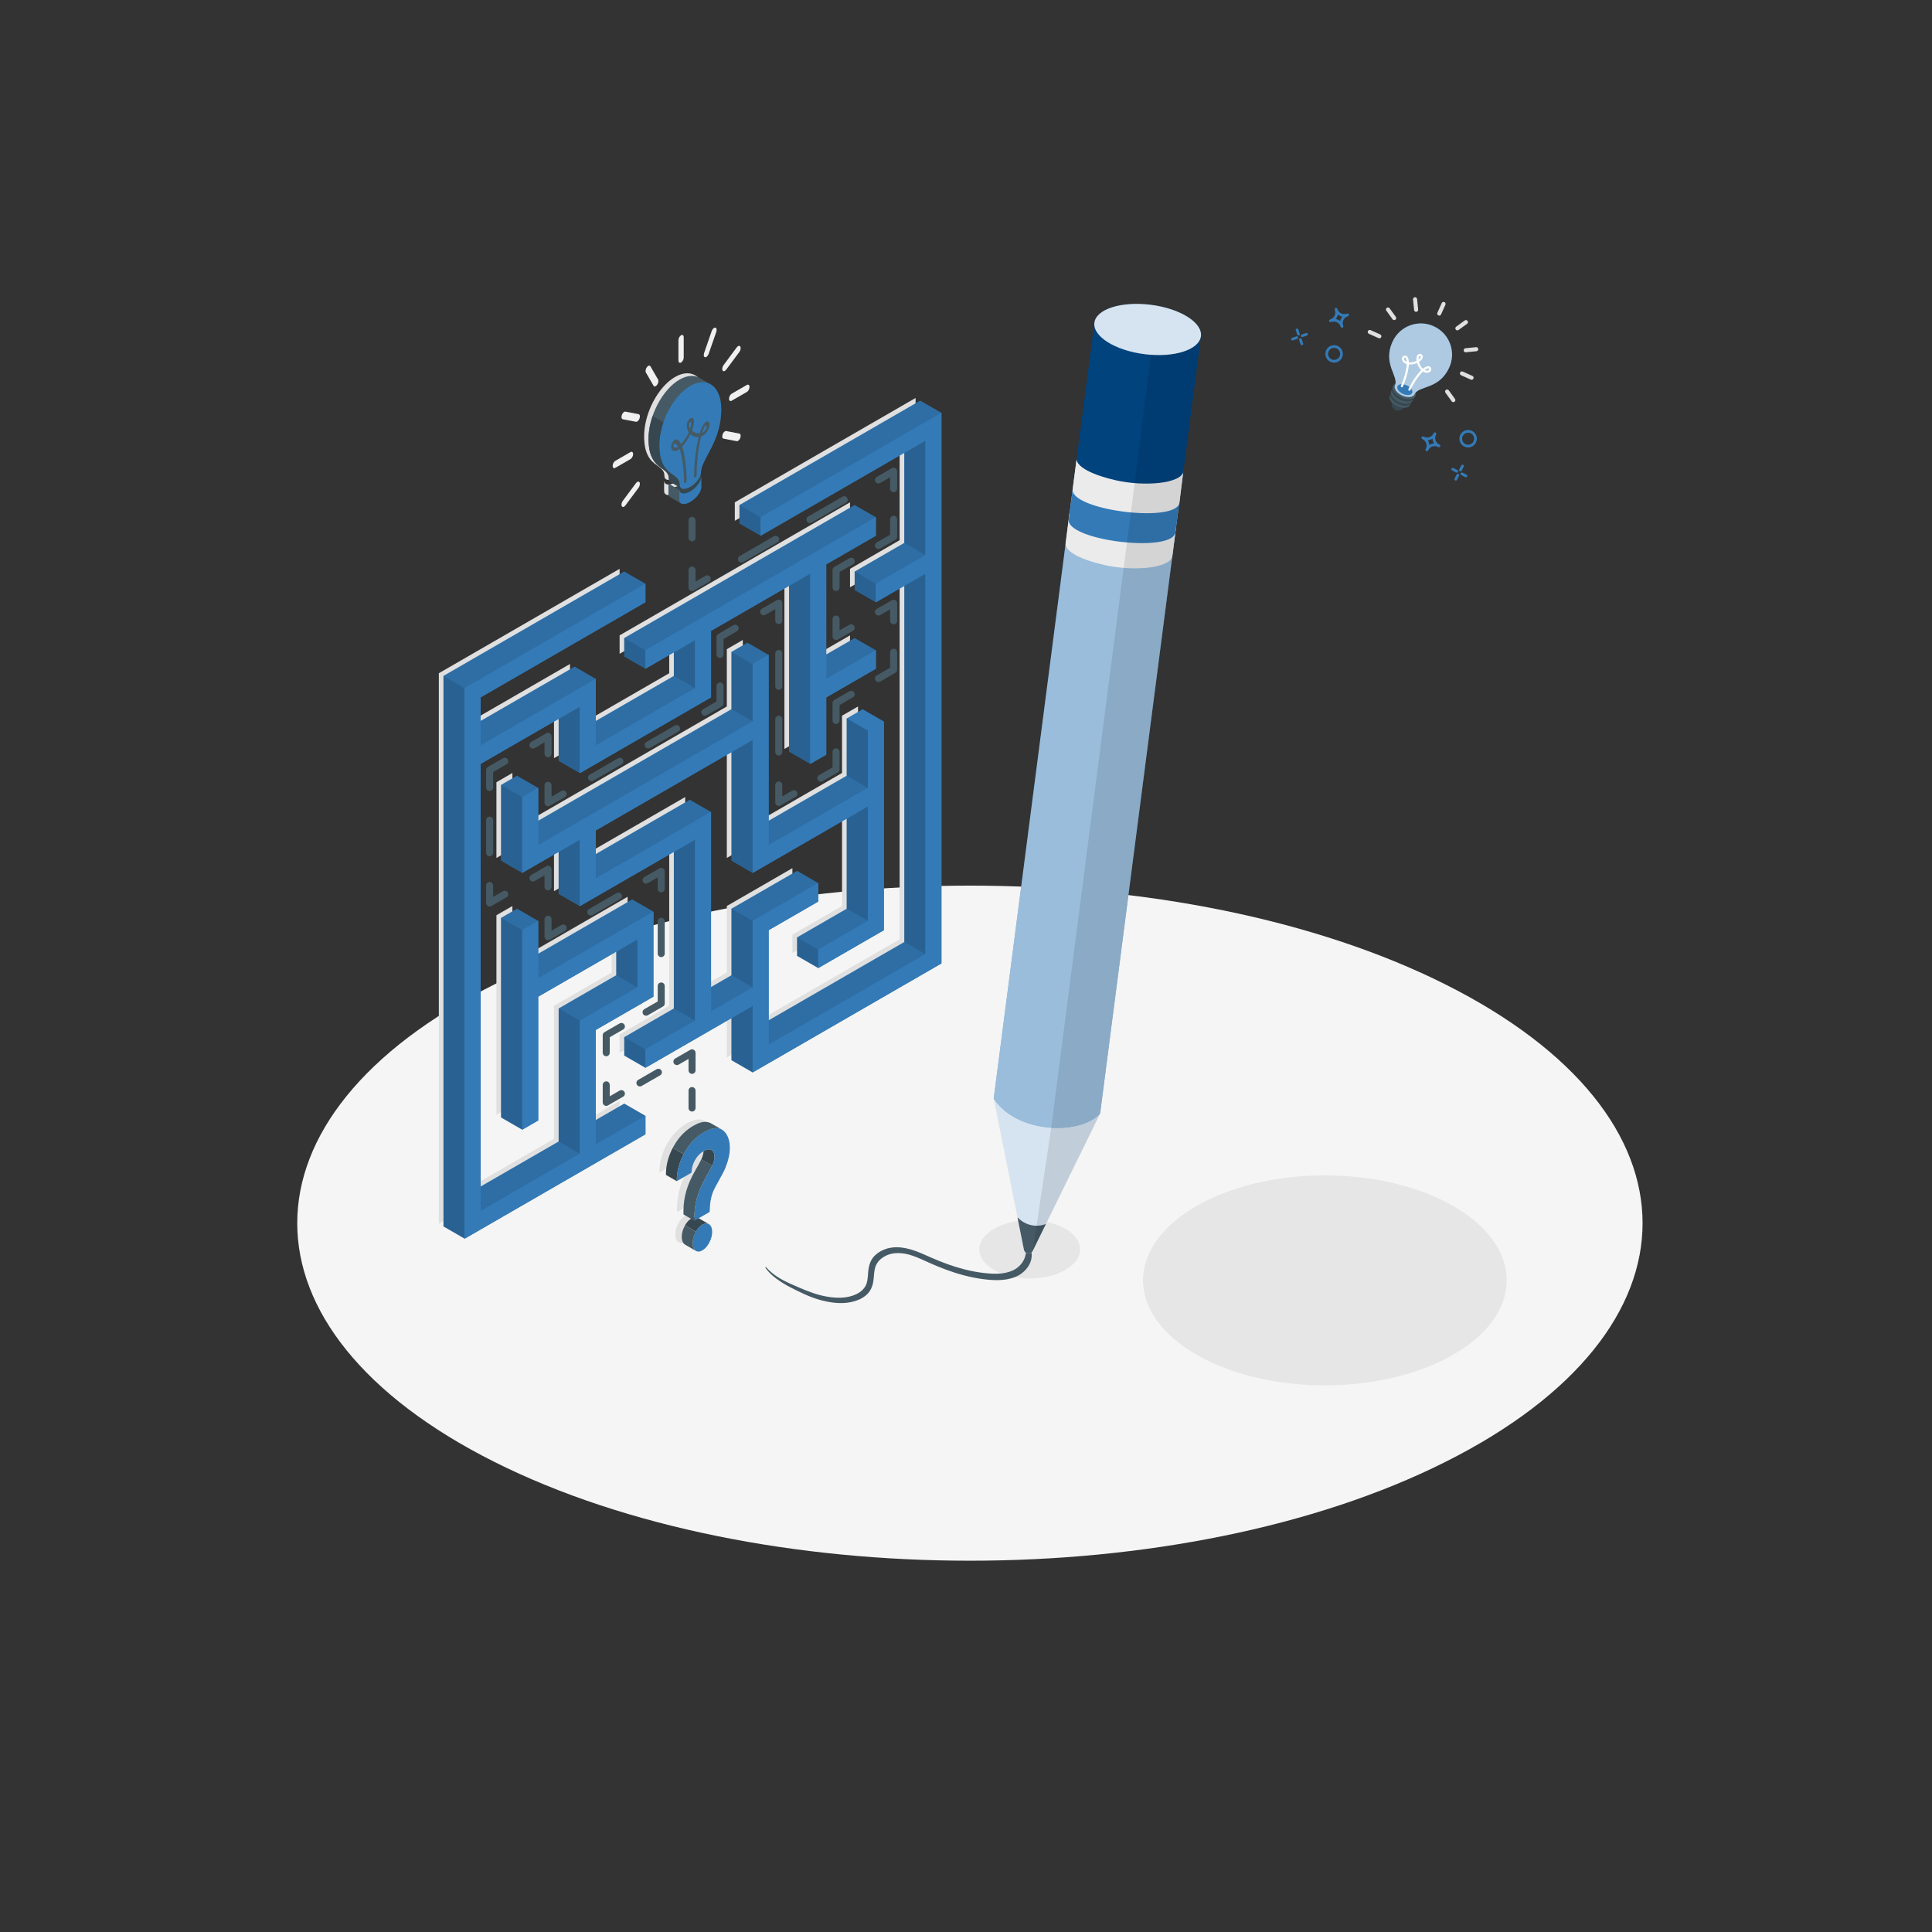 <?xml version="1.0" encoding="UTF-8"?>
<svg xmlns="http://www.w3.org/2000/svg" viewBox="-100 -100 650 650">
  <rect x="-100" y="-100" width="650" height="650" fill="#333333" stroke="none"/>
  <defs>
    <style>
      .cls-1 {
        fill: #f0f0f0;
      }

      .cls-2, .cls-3 {
        fill: #fff;
      }

      .cls-4 {
        fill: #37474f;
      }

      .cls-5 {
        opacity: .6;
      }

      .cls-6 {
        fill: #f5f5f5;
      }

      .cls-7 {
        fill: #455a64;
      }

      .cls-8 {
        stroke-dasharray: 0 0 13.31 13.31;
      }

      .cls-8, .cls-9, .cls-10, .cls-11, .cls-12, .cls-13, .cls-14, .cls-15 {
        fill: none;
        stroke: #455a64;
        stroke-linecap: round;
        stroke-linejoin: round;
        stroke-width: 2.36px;
      }

      .cls-16 {
        opacity: .2;
      }

      .cls-17 {
        fill: #00437D;
      }

      .cls-9 {
        stroke-dasharray: 0 0 10.73 10.73;
      }

      .cls-3 {
        opacity: .5;
      }

      .cls-18 {
        fill: #e0e0e0;
      }

      .cls-19 {
        fill: #e6e6e6;
      }

      .cls-11 {
        stroke-dasharray: 0 0 11.06 11.06;
      }

      .cls-20 {
        fill: #337AB7;
      }

      .cls-21 {
        opacity: .1;
      }

      .cls-12 {
        stroke-dasharray: 0 0 10.99 10.99;
      }

      .cls-22 {
        fill: #ebebeb;
      }

      .cls-13 {
        stroke-dasharray: 0 0 11.01 11.01;
      }

      .cls-14 {
        stroke-dasharray: 0 0 10.89 10.89;
      }

      .cls-15 {
        stroke-dasharray: 0 0 7.18 7.18;
      }

      .cls-23 {
        fill: #D6E4F1;
      }
    </style>
  </defs>
  <g id="Floor">
    <path id="Floor-2" data-name="Floor" class="cls-6" d="m66.29,391.82c-88.38-44.35-88.38-116.25,0-160.6,88.38-44.35,231.67-44.35,320.05,0,88.38,44.35,88.38,116.25,0,160.6-88.38,44.35-231.67,44.35-320.05,0Z"/>
  </g>
  <g id="Shadows">
    <ellipse id="Shadow" class="cls-19" cx="345.74" cy="330.76" rx="61.17" ry="35.32"/>
    <path id="Shadow-2" data-name="Shadow" class="cls-19" d="m258.41,313.41c6.62,3.82,6.62,10.02,0,13.85-6.62,3.82-17.36,3.82-23.98,0-6.62-3.82-6.62-10.02,0-13.85,6.62-3.82,17.36-3.82,23.98,0Z"/>
    <g id="Shadow-3" data-name="Shadow">
      <polygon class="cls-18" points="53.01 129.6 53.01 145.77 91.77 123.39 91.77 145.77 125.15 126.5 125.15 110.33 108.46 119.96 108.46 113.76 185.98 69 185.98 75.21 169.29 84.85 169.29 123.39 185.98 113.76 185.98 119.96 169.29 129.6 169.29 148.87 163.91 151.98 163.91 87.95 130.53 107.22 130.53 129.6 86.39 155.08 86.39 132.7 53.01 151.98 53.01 302.41 86.39 283.13 86.39 238.38 105.77 227.19 105.77 211.02 72.39 230.3 72.39 271.95 67.02 275.05 67.02 207.92 72.39 204.82 72.39 224.09 111.15 201.71 111.15 230.3 91.77 241.48 91.77 280.03 108.46 270.39 108.46 276.6 47.64 311.72 47.64 126.5 108.46 91.38 108.46 97.59 53.01 129.6"/>
      <polygon class="cls-18" points="208.04 219.11 144.53 255.78 144.53 233.4 108.46 254.22 108.46 248.02 125.15 238.38 125.15 177.46 86.39 199.83 86.39 177.46 67.02 188.65 67.02 163.17 72.39 160.06 72.39 179.34 144.53 137.69 144.53 118.41 149.91 115.31 149.91 179.34 183.29 160.06 183.29 140.79 188.67 137.69 188.67 207.92 166.6 220.66 166.6 214.45 183.29 204.82 183.29 166.27 144.53 188.65 144.53 143.89 91.77 174.35 91.77 190.52 130.53 168.15 130.53 235.28 144.53 227.19 144.53 204.82 166.6 192.08 166.6 198.28 149.91 207.92 149.91 246.47 202.67 216 202.67 87.95 185.98 97.59 185.98 91.38 202.67 81.74 202.67 43.2 147.22 75.21 147.22 69 208.04 33.89 208.04 219.11"/>
    </g>
  </g>
  <g id="Labyrinth">
    <g id="Labyrinth-2" data-name="Labyrinth">
      <g>
        <path class="cls-20" d="m110.02,92.28l-60.82,35.12v185.22s7.14,4.12,7.14,4.12l60.82-35.12v-6.21l-7.14-4.12-9.56,5.52v-30.31s19.38-11.19,19.38-11.19v-28.58s-7.14-4.12-7.14-4.12l-31.62,18.26v-11.03s-7.14-4.12-7.14-4.12l-5.38,3.1v67.13l7.14,4.12,5.38-3.1v-41.65l26.25-15.15v7.93s-19.38,11.19-19.38,11.19v44.75s-26.25,15.15-26.25,15.15v-142.19l26.25-15.15v14.14l7.14,4.12,44.13-25.48v-22.38s26.25-15.15,26.25-15.15v55.79s7.14,4.12,7.14,4.12l5.38-3.1v-19.27s16.69-9.64,16.69-9.64v-6.21s-7.14-4.12-7.14-4.12l-9.56,5.52v-30.31s16.69-9.64,16.69-9.64v-6.21l-7.14-4.12-77.52,44.75v6.21l7.14,4.12,9.56-5.52v7.93s-26.25,15.15-26.25,15.15v-14.14s-7.14-4.12-7.14-4.12l-31.62,18.26v-7.93l55.45-32.01v-6.21s-7.14-4.12-7.14-4.12Z"/>
        <path class="cls-20" d="m216.74,38.91l-7.14-4.12-60.82,35.12v6.21s7.14,4.12,7.14,4.12l48.31-27.89v30.31l-16.69,9.64v6.21s7.14,4.12,7.14,4.12l9.56-5.52v119.82s-45.63,26.34-45.63,26.34v-30.31s16.69-9.64,16.69-9.64v-6.21s-7.14-4.12-7.14-4.12l-22.07,12.74v22.38s-6.87,3.97-6.87,3.97v-58.89l-7.14-4.12-31.62,18.26v-7.93l45.63-26.34v36.51s7.14,4.12,7.14,4.12l31.62-18.26v30.31l-16.69,9.64v6.21l7.14,4.12,22.07-12.74v-70.23l-7.14-4.12-5.38,3.1v19.27s-26.25,15.15-26.25,15.15v-55.79s-7.14-4.12-7.14-4.12l-5.38,3.1v19.27l-65,37.53v-11.03l-7.14-4.12-5.38,3.1v25.48l7.14,4.12,12.24-7.07v14.14s7.14,4.12,7.14,4.12l31.62-18.26v52.68s-16.69,9.64-16.69,9.64v6.21s7.14,4.12,7.14,4.12l28.93-16.71v14.14l7.14,4.12,63.51-36.67V38.91Z"/>
      </g>
      <g class="cls-21">
        <polygon points="117.15 96.4 110.02 92.28 49.19 127.4 56.33 131.52 117.15 96.4"/>
        <polygon points="155.91 74.02 148.78 69.9 209.6 34.79 216.74 38.91 155.91 74.02"/>
        <polygon points="100.46 128.41 93.33 124.29 61.71 142.55 61.71 150.79 100.46 128.41"/>
        <polygon points="126.71 127.4 133.85 131.52 100.46 150.79 100.46 142.55 126.71 127.4"/>
        <polygon points="194.67 74.02 187.54 69.9 110.02 114.66 117.15 118.78 194.67 74.02"/>
        <polygon points="194.67 96.4 211.36 86.76 204.23 82.64 187.54 92.28 194.67 96.4"/>
        <polygon points="194.67 118.78 187.54 114.66 178.01 120.13 177.98 128.41 194.67 118.78"/>
        <polygon points="153.23 123.43 146.09 119.31 151.46 116.21 158.6 120.33 153.23 123.43"/>
        <polygon points="146.09 138.59 81.08 176.12 81.08 184.35 153.23 142.7 146.09 138.59"/>
        <polygon points="81.08 165.08 75.71 168.18 68.57 164.07 73.95 160.96 81.08 165.08"/>
        <polygon points="75.71 212.94 81.08 209.84 73.95 205.72 68.57 208.82 75.71 212.94"/>
        <polygon points="95.09 288.15 87.95 284.03 61.71 299.19 61.71 307.43 95.09 288.15"/>
        <polygon points="117.15 275.41 110.02 271.3 100.46 276.81 100.46 285.05 117.15 275.41"/>
        <polygon points="107.33 228.09 114.47 232.21 95.09 243.4 87.95 239.28 107.33 228.09"/>
        <polygon points="119.84 206.73 81.08 229.11 81.08 220.87 112.71 202.61 119.84 206.73"/>
        <polygon points="100.46 195.54 139.22 173.17 132.09 169.05 100.46 187.3 100.46 195.54"/>
        <polygon points="110.02 248.92 126.71 239.28 133.85 243.4 117.15 253.04 110.02 248.92"/>
        <polygon points="146.09 228.09 153.23 232.21 139.22 240.3 139.22 232.06 146.09 228.09"/>
        <polygon points="146.09 205.72 168.16 192.98 175.29 197.09 153.23 209.83 146.09 205.72"/>
        <polygon points="158.6 251.49 211.36 221.02 204.23 216.9 158.6 243.25 158.6 251.49"/>
        <polygon points="191.98 209.83 175.29 219.47 168.16 215.35 184.85 205.72 191.98 209.83"/>
        <polygon points="191.98 165.08 158.6 184.35 158.6 176.12 184.85 160.96 191.98 165.08"/>
      </g>
      <g class="cls-16">
        <polygon points="56.33 316.74 56.33 131.52 49.19 127.4 49.19 312.62 56.33 316.74"/>
        <polygon points="155.91 80.23 155.91 74.02 148.78 69.9 148.78 76.11 155.91 80.23"/>
        <polygon points="133.85 131.52 133.85 115.35 126.71 119.47 126.71 127.4 133.85 131.52"/>
        <polygon points="117.15 124.98 117.15 118.78 110.02 114.66 110.02 120.86 117.15 124.98"/>
        <polygon points="211.36 86.76 204.23 82.64 204.23 52.34 211.36 48.22 211.36 86.76"/>
        <polygon points="194.67 102.61 194.67 96.4 187.54 92.28 187.54 98.49 194.67 102.61"/>
        <polygon points="172.6 157 165.47 152.88 165.47 97.09 172.6 92.97 172.6 157"/>
        <polygon points="153.23 142.7 153.23 123.43 146.09 119.31 146.09 138.59 153.23 142.7"/>
        <polygon points="75.71 193.67 75.71 168.18 68.57 164.07 68.57 189.55 75.71 193.67"/>
        <polygon points="153.23 148.91 146.09 153.03 146.09 189.55 153.23 193.67 153.23 148.91"/>
        <polygon points="95.09 160.1 95.09 137.72 87.95 141.84 87.95 155.98 95.09 160.1"/>
        <polygon points="75.71 280.07 75.71 212.94 68.57 208.82 68.57 275.95 75.71 280.07"/>
        <polygon points="95.09 288.15 95.09 243.4 87.95 239.28 87.95 284.03 95.09 288.15"/>
        <polygon points="114.47 232.21 114.47 216.04 107.33 220.16 107.33 228.09 114.47 232.21"/>
        <polygon points="95.09 204.85 95.09 182.48 87.95 186.6 87.95 200.73 95.09 204.85"/>
        <polygon points="126.71 186.6 133.85 182.48 133.85 243.4 126.71 239.28 126.71 186.6"/>
        <polygon points="117.15 259.24 110.02 255.12 110.02 248.92 117.15 253.04 117.15 259.24"/>
        <polygon points="153.23 232.21 153.23 209.83 146.09 205.72 146.09 228.09 153.23 232.21"/>
        <polygon points="153.23 260.8 153.23 238.42 146.09 242.54 146.09 256.68 153.23 260.8"/>
        <polygon points="211.36 221.02 211.36 92.97 204.23 97.09 204.23 216.9 211.36 221.02"/>
        <polygon points="175.29 225.68 175.29 219.47 168.16 215.35 168.16 221.56 175.29 225.68"/>
        <polygon points="191.98 209.83 191.98 171.29 184.85 175.41 184.85 205.72 191.98 209.83"/>
        <polygon points="191.98 165.08 191.98 145.81 184.85 141.69 184.85 160.96 191.98 165.08"/>
      </g>
      <g>
        <polygon class="cls-20" points="61.71 134.62 61.71 150.79 100.46 128.41 100.46 150.79 133.85 131.52 133.85 115.35 117.15 124.98 117.15 118.78 194.67 74.02 194.67 80.23 177.98 89.87 177.98 128.41 194.67 118.78 194.67 124.98 177.98 134.62 177.98 153.89 172.6 157 172.6 92.97 139.22 112.24 139.22 134.62 95.09 160.1 95.09 137.72 61.71 157 61.71 307.43 95.09 288.15 95.09 243.4 114.47 232.21 114.47 216.04 81.08 235.32 81.08 276.97 75.71 280.07 75.71 212.94 81.08 209.84 81.08 229.11 119.84 206.73 119.84 235.32 100.46 246.5 100.46 285.05 117.15 275.41 117.15 281.62 56.33 316.74 56.33 131.52 117.15 96.4 117.15 102.61 61.71 134.62"/>
        <polygon class="cls-20" points="216.74 224.13 153.23 260.8 153.23 238.42 117.15 259.24 117.15 253.04 133.85 243.4 133.85 182.48 95.09 204.85 95.09 182.48 75.71 193.67 75.71 168.18 81.08 165.08 81.08 184.35 153.23 142.7 153.23 123.43 158.6 120.33 158.6 184.35 191.98 165.08 191.98 145.81 197.36 142.7 197.36 212.94 175.29 225.68 175.29 219.47 191.98 209.83 191.98 171.29 153.23 193.67 153.23 148.91 100.46 179.37 100.46 195.54 139.22 173.17 139.22 240.3 153.23 232.21 153.23 209.83 175.29 197.09 175.29 203.3 158.6 212.94 158.6 251.49 211.36 221.02 211.36 92.97 194.67 102.61 194.67 96.4 211.36 86.76 211.36 48.22 155.91 80.23 155.91 74.02 216.74 38.91 216.74 224.13"/>
      </g>
    </g>
  </g>
  <g id="Line">
    <g id="Line-2" data-name="Line">
      <g>
        <line class="cls-10" x1="132.83" y1="272.79" x2="132.83" y2="266.91"/>
        <polyline class="cls-10" points="132.83 260.11 132.83 254.22 127.73 257.16"/>
        <line class="cls-15" x1="121.51" y1="260.75" x2="112.17" y2="266.14"/>
        <polyline class="cls-10" points="109.06 267.94 103.96 270.88 103.96 264.99"/>
        <polyline class="cls-10" points="103.96 254.18 103.96 248.29 109.06 245.34"/>
        <polyline class="cls-10" points="117.36 240.55 122.46 237.61 122.46 231.72"/>
        <line class="cls-14" x1="122.46" y1="220.83" x2="122.46" y2="204.5"/>
        <polyline class="cls-10" points="122.46 199.06 122.46 193.17 117.36 196.11"/>
        <line class="cls-9" x1="108.07" y1="201.48" x2="94.13" y2="209.53"/>
        <polyline class="cls-10" points="89.48 212.21 84.38 215.16 84.38 209.27"/>
        <polyline class="cls-10" points="84.38 198.35 84.38 192.46 79.28 195.41"/>
        <polyline class="cls-10" points="69.83 200.86 64.73 203.81 64.73 197.92"/>
        <line class="cls-12" x1="64.73" y1="186.93" x2="64.73" y2="170.44"/>
        <polyline class="cls-10" points="64.73 164.94 64.73 159.06 69.83 156.11"/>
        <polyline class="cls-10" points="79.28 150.66 84.38 147.71 84.38 153.6"/>
        <polyline class="cls-10" points="84.38 164.2 84.38 170.09 89.48 167.14"/>
        <line class="cls-13" x1="99.01" y1="161.64" x2="132.37" y2="142.38"/>
        <polyline class="cls-10" points="137.14 139.63 142.24 136.68 142.24 130.79"/>
        <polyline class="cls-10" points="142.24 120.2 142.24 114.31 147.34 111.36"/>
        <polyline class="cls-10" points="156.91 105.83 162.01 102.89 162.01 108.78"/>
        <line class="cls-11" x1="162.01" y1="119.84" x2="162.01" y2="158.55"/>
        <polyline class="cls-10" points="162.01 164.08 162.01 169.97 167.12 167.02"/>
        <polyline class="cls-10" points="176.18 161.79 181.28 158.85 181.28 152.96"/>
        <polyline class="cls-10" points="181.28 142.41 181.28 136.52 186.38 133.58"/>
        <polyline class="cls-10" points="195.55 128.28 200.65 125.33 200.65 119.44"/>
        <polyline class="cls-10" points="200.65 108.85 200.65 102.96 195.55 105.9"/>
        <polyline class="cls-10" points="186.38 111.2 181.28 114.15 181.28 108.26"/>
        <polyline class="cls-10" points="181.28 97.66 181.28 91.77 186.38 88.82"/>
        <polyline class="cls-10" points="195.55 83.53 200.65 80.58 200.65 74.69"/>
        <polyline class="cls-10" points="200.65 64.42 200.65 58.53 195.55 61.47"/>
        <line class="cls-8" x1="184.03" y1="68.13" x2="143.69" y2="91.42"/>
        <polyline class="cls-10" points="137.93 94.74 132.83 97.69 132.83 91.8"/>
        <line class="cls-10" x1="132.83" y1="80.95" x2="132.83" y2="75.06"/>
      </g>
    </g>
  </g>
  <g id="Icons">
    <g id="Idea_icon" data-name="Idea icon">
      <g>
        <path class="cls-18" d="m127.13,26.82c-5.75,3.32-10.42,12.23-10.42,19.91,0,11.03,6.82,8.92,6.82,13.36,0,.71.35,1.21,1.05,1.35,1.4.27,3.68-1.04,5.08-2.93.7-.95,1.05-1.86,1.05-2.56h0c0-4.44,6.82-10.22,6.82-21.24,0-7.67-4.66-11.2-10.42-7.88Zm6.02,14.71c-.5,1-1.35,1.91-2.4,2.32-.23.86-.45,1.87-.64,3.05-.92,5.52-.86,9.82-.86,9.86,0,.31-.18.68-.42.83,0,0,0,0,0,0-.23.13-.42,0-.43-.31,0-.18-.06-4.49.89-10.17.18-1.1.4-2.12.63-3.05-.35.04-.72.01-1.1-.08-.68-.17-1.24-.49-1.68-.92-.44.93-1,1.91-1.68,2.86-.38.53-.75.98-1.1,1.35.24.65.45,1.43.63,2.32.95,4.59.89,8.96.89,9.14,0,.32-.19.65-.44.81-.24.13-.43-.02-.42-.34,0-.04.05-4.41-.86-8.86-.2-.95-.41-1.71-.64-2.31-1.05.81-1.9.87-2.4.45-.5-.43-.57-1.33-.18-2.26.29-.7.72-1.19,1.17-1.33.68-.21,1.34.33,1.91,1.52.31-.32.65-.72,1-1.21.68-.95,1.21-1.9,1.6-2.77-.59-.87-.8-1.93-.63-2.86.15-.8.58-1.48,1.16-1.81.57-.33,1-.15,1.16.47.18.72-.04,2.04-.63,3.58.4.41.93.75,1.6.91.35.09.68.1,1,.06.57-1.84,1.23-3.15,1.91-3.72.45-.37.88-.39,1.17-.02.38.48.31,1.47-.18,2.47Z"/>
        <path class="cls-18" d="m130.84,57.33v3.53c0,.73-.36,1.67-1.09,2.65-1.44,1.94-3.8,3.3-5.24,3.02-.76-.14-1.11-.71-1.07-1.49v-3.18c.08.59.45,1.01,1.07,1.13,1.44.28,3.8-1.08,5.24-3.02.73-.98,1.09-1.91,1.09-2.65Z"/>
      </g>
      <g>
        <g>
          <path class="cls-4" d="m132.31,58.23c0,.74-.36,1.67-1.09,2.65-1.18,1.59-2.96,2.78-4.36,3.02l-1.95-1.13v3.18c-.03.59.17,1.05.58,1.31.14.09,3.24,1.87,3.68,2.12.13.07.28.13.45.16,1.44.28,3.8-1.08,5.24-3.02.73-.98,1.09-1.92,1.09-2.65v-3.53l-3.64-2.1Z"/>
          <path class="cls-7" d="m125.49,67.25c.14.09,3.24,1.87,3.68,2.12.13.07.28.13.45.16.15.03.31.03.47.02l-1.55-1.52v-3.18l-1.69-.97s0,0,0,0l-1.95-1.13v3.18c-.03.59.17,1.05.58,1.31Z"/>
          <path class="cls-7" d="m135.42,27.17c-1.83-1.05-4.21-.96-6.81.55-5.75,3.32-10.42,12.23-10.42,19.91,0,11.03,6.82,8.92,6.82,13.36,0,.53.2.94.59,1.18.13.08,3.25,1.87,3.65,2.1.13.08.29.13.46.17,1.4.27,3.68-1.04,5.08-2.93.7-.95,1.05-1.86,1.05-2.56,0-4.44,6.82-10.22,6.82-21.24,0-4.19-1.39-7.15-3.6-8.42-.61-.35-3.03-1.75-3.65-2.1Z"/>
        </g>
        <g>
          <g>
            <path class="cls-20" d="m137.36,43.26c-.29.24-.73,1.03-1.19,2.41.61-.31,1.1-.85,1.38-1.41.08-.16.33-.72.12-.98-.12-.15-.22-.1-.31-.03Z"/>
            <path class="cls-20" d="m132.16,42.06c-.22.13-.29.29-.33.5-.09.48.01,1.1.33,1.69.32-.95.42-1.7.33-2.07-.04-.16-.11-.24-.33-.12Z"/>
            <path class="cls-20" d="m126.95,49.27s-.04.01-.06.03c-.07.04-.15.13-.25.36-.21.5.04.77.12.84.28.24.76.22,1.38-.18-.46-.86-.9-1.13-1.19-1.04Z"/>
            <path class="cls-20" d="m132.25,29.82c-5.75,3.32-10.42,12.23-10.42,19.91,0,11.03,6.82,8.92,6.82,13.36,0,.71.35,1.21,1.05,1.35,1.4.27,3.68-1.04,5.08-2.93.7-.95,1.05-1.86,1.05-2.56h0c0-4.44,6.82-10.22,6.82-21.24,0-7.67-4.66-11.2-10.42-7.88Zm6.02,14.71c-.5,1-1.35,1.91-2.4,2.32-.23.86-.45,1.87-.64,3.05-.92,5.52-.86,9.82-.86,9.86,0,.31-.18.68-.42.83,0,0,0,0,0,0-.23.13-.42,0-.43-.31,0-.18-.06-4.49.89-10.17.18-1.1.4-2.12.63-3.05-.35.04-.72.01-1.1-.08-.68-.17-1.24-.49-1.68-.92-.44.93-1,1.91-1.68,2.86-.38.53-.75.98-1.1,1.35.24.65.45,1.43.63,2.32.95,4.59.89,8.96.89,9.14,0,.32-.19.65-.44.81-.24.13-.43-.02-.42-.34,0-.04.05-4.41-.86-8.86-.2-.95-.41-1.71-.64-2.31-1.05.81-1.9.87-2.4.45-.5-.43-.57-1.33-.18-2.26.29-.7.72-1.19,1.17-1.33.68-.21,1.34.33,1.91,1.52.32-.32.65-.72,1-1.21.68-.95,1.21-1.9,1.6-2.77-.59-.87-.8-1.93-.63-2.86.15-.8.58-1.48,1.16-1.81s1-.15,1.16.47c.18.72-.04,2.04-.63,3.58.4.41.93.75,1.6.91.35.09.68.1,1,.06.57-1.84,1.23-3.15,1.91-3.72.45-.37.88-.39,1.17-.02.38.48.31,1.47-.18,2.47Z"/>
          </g>
          <path class="cls-20" d="m135.95,60.33v3.53c0,.73-.36,1.67-1.09,2.65-1.44,1.94-3.8,3.3-5.24,3.02-.76-.14-1.11-.71-1.07-1.49v-3.18c.08.59.45,1.01,1.07,1.13,1.44.28,3.8-1.08,5.24-3.02.73-.98,1.09-1.91,1.09-2.65Z"/>
        </g>
        <path class="cls-4" d="m129.2,64.24c-.54-.32-3.48-2-3.6-2.07-.39-.23-.59-.65-.59-1.18,0-4.44-6.82-2.33-6.82-13.36,0-2.5.51-5.14,1.38-7.67,1.26.73,2.89,1.67,3.63,2.1-.87,2.53-1.37,5.17-1.37,7.67,0,11.03,6.82,8.92,6.82,13.36,0,.51.18.91.55,1.15Z"/>
        <path class="cls-4" d="m129.7,64.43c-.18-.03-.33-.09-.46-.17.13.08.29.13.46.17Z"/>
      </g>
      <g>
        <path class="cls-1" d="m129.14,21.96c-.49.28-.89-.02-.89-.67v-6.81c0-.65.4-1.41.89-1.69.49-.28.89.02.89.67v6.81c0,.65-.4,1.41-.89,1.69Z"/>
        <path class="cls-1" d="m121.08,29.49c-.42.57-.97.69-1.21.27l-2.56-4.43c-.25-.42-.1-1.23.32-1.8s.97-.69,1.21-.27l2.56,4.43c.25.42.1,1.23-.32,1.8Z"/>
        <path class="cls-1" d="m115.17,40.77c-.24.71-.79,1.21-1.21,1.13l-4.43-.85c-.42-.08-.57-.72-.32-1.43.24-.71.79-1.21,1.21-1.13l4.43.85c.42.08.57.72.32,1.43Z"/>
        <path class="cls-1" d="m113.01,52.77c0,.65-.4,1.41-.89,1.69l-5.11,2.95c-.49.28-.89-.02-.89-.67s.4-1.41.89-1.69l5.11-2.95c.49-.28.89.02.89.67Z"/>
        <path class="cls-1" d="m115.17,62.28c.24.42.1,1.23-.32,1.8l-4.43,5.96c-.42.57-.97.69-1.21.27-.25-.42-.1-1.23.32-1.8l4.43-5.96c.42-.57.97-.69,1.21-.27Z"/>
        <path class="cls-1" d="m143.11,46.15c.25-.71.79-1.21,1.21-1.13l4.43.85c.42.08.57.72.32,1.43-.25.71-.79,1.21-1.21,1.13l-4.43-.85c-.42-.08-.57-.72-.32-1.43Z"/>
        <path class="cls-1" d="m145.27,34.15c0-.65.4-1.41.89-1.69l5.11-2.95c.49-.28.89.02.89.67s-.4,1.41-.89,1.69l-5.11,2.95c-.49.28-.89-.02-.89-.67Z"/>
        <path class="cls-1" d="m143.11,24.64c-.25-.42-.1-1.23.32-1.8l4.43-5.96c.42-.57.97-.69,1.21-.27s.1,1.23-.32,1.8l-4.43,5.96c-.42.57-.97.69-1.21.27Z"/>
        <path class="cls-1" d="m137.21,20.18c-.42-.08-.57-.72-.32-1.43l2.56-7.38c.25-.71.79-1.21,1.21-1.13s.57.72.32,1.43l-2.56,7.38c-.25.71-.79,1.21-1.21,1.13Z"/>
      </g>
    </g>
    <g id="Question_Icon" data-name="Question Icon">
      <g>
        <path class="cls-18" d="m130.44,309.13c.92-.53,1.71-.56,2.36-.1.65.47.97,1.3.97,2.49s-.32,2.4-.97,3.62c-.64,1.22-1.42,2.09-2.33,2.62-.91.52-1.68.55-2.32.06s-.96-1.32-.96-2.51.32-2.39.95-3.6c.63-1.21,1.39-2.07,2.29-2.58Z"/>
        <path class="cls-18" d="m126.82,291.6l-4.96,2.86c-.03-3.23.81-6.38,2.5-9.48,1.69-3.09,3.92-5.44,6.68-7.03,1.78-1.03,3.29-1.46,4.54-1.31,1.25.15,2.25.84,3,2.05.75,1.22,1.13,2.73,1.13,4.55,0,.99-.12,2.04-.36,3.14-.24,1.1-.62,2.3-1.14,3.61-.3.76-1.03,2.18-2.18,4.23-1.1,1.96-1.79,3.3-2.06,4.01-.28.71-.51,1.57-.7,2.59s-.31,2.35-.36,3.99l-5.13,2.96-.02-1.12c0-2.25.31-4.48.93-6.68.62-2.2,1.62-4.51,3.01-6.92,1.34-2.34,2.15-3.88,2.42-4.63.28-.75.42-1.52.42-2.31,0-1.08-.34-1.79-1.01-2.15-.68-.36-1.58-.21-2.72.45-1.16.67-2.11,1.68-2.86,3.02-.74,1.34-1.12,2.74-1.14,4.18Z"/>
      </g>
      <g>
        <g>
          <path class="cls-20" d="m136.27,312.05c.92-.53,1.71-.56,2.36-.1.65.47.97,1.3.97,2.49s-.32,2.4-.97,3.62c-.64,1.22-1.42,2.09-2.33,2.62-.91.52-1.68.55-2.32.06-.64-.48-.96-1.32-.96-2.51s.32-2.39.95-3.6c.63-1.21,1.39-2.07,2.29-2.58Z"/>
          <path class="cls-7" d="m134.21,320.88s-.01,0-.02,0c-.07-.04-3.06-1.77-3.66-2.11-.07-.04-.14-.08-.2-.13-.64-.48-.96-1.32-.96-2.51s.32-2.4.95-3.6c.04-.08.09-.17.14-.25l3.66,2.12c-.05.08-.09.16-.13.25-.63,1.21-.95,2.41-.95,3.6s.32,2.03.96,2.51c.07.05.14.1.21.14Z"/>
          <path class="cls-4" d="m138.49,311.85c-.62-.36-1.36-.3-2.21.19-.83.48-1.55,1.26-2.16,2.34l-3.66-2.12c.57-1.01,1.24-1.76,2.01-2.24.05-.03.1-.07.15-.1.35-.2.68-.33,1-.39.44-.08.84-.02,1.2.19,0,0,.1.06.25.14.74.42,2.9,1.68,3.41,1.97,0,0,.01,0,.02.01Z"/>
        </g>
        <g>
          <path class="cls-20" d="m132.66,294.53l-4.96,2.86c-.03-3.23.81-6.38,2.5-9.48,1.69-3.09,3.92-5.44,6.68-7.03,1.78-1.03,3.29-1.46,4.54-1.31,1.25.15,2.25.84,3,2.05.75,1.22,1.13,2.73,1.13,4.55,0,.99-.12,2.04-.36,3.14-.24,1.1-.62,2.3-1.14,3.61-.3.76-1.03,2.18-2.18,4.23-1.1,1.96-1.79,3.3-2.06,4.01-.28.71-.51,1.57-.7,2.59-.19,1.02-.31,2.35-.36,3.99l-5.13,2.96-.02-1.12c0-2.25.31-4.48.93-6.68.62-2.2,1.62-4.51,3.01-6.92,1.34-2.34,2.15-3.88,2.42-4.63.28-.75.42-1.52.42-2.31,0-1.08-.34-1.79-1.01-2.15-.68-.36-1.58-.21-2.72.45-1.16.67-2.11,1.68-2.86,3.02-.74,1.34-1.12,2.74-1.14,4.18Z"/>
          <path class="cls-7" d="m142.84,280.04c-.43-.24-.9-.4-1.41-.46-1.25-.15-2.76.28-4.54,1.31-2.76,1.59-4.99,3.94-6.68,7.03-.07.13-.14.26-.21.39l-3.66-2.12c.07-.13.14-.26.21-.39,1.69-3.09,3.92-5.43,6.68-7.03,1.78-1.03,3.29-1.46,4.54-1.31.54.07,1.03.23,1.47.49.59.35,3.18,1.84,3.61,2.08Z"/>
          <path class="cls-7" d="m139.61,292.16c-.41.86-1.1,2.13-2.06,3.81-1.39,2.42-2.39,4.72-3.01,6.92-.62,2.19-.92,4.41-.93,6.65v.03l.02,1.13-1.17-.67-2.5-1.44-.02-1.13c0-2.25.31-4.48.93-6.68.62-2.2,1.62-4.51,3.01-6.92.96-1.68,1.65-2.95,2.07-3.81l3.66,2.11Z"/>
          <path class="cls-4" d="m129.99,288.31c-1.55,2.97-2.32,6-2.29,9.09l-3.66-2.12c-.02-3.09.74-6.12,2.29-9.09l3.66,2.12Z"/>
          <path class="cls-4" d="m140.38,289.04c0,.79-.14,1.56-.42,2.31-.08.21-.2.48-.36.82l-3.66-2.11c.16-.33.28-.61.36-.82.23-.63.37-1.27.4-1.93,1.11-.63,2-.77,2.66-.41.67.36,1.01,1.08,1.01,2.15Z"/>
        </g>
      </g>
    </g>
  </g>
  <g id="Character">
    <g id="Character-2" data-name="Character">
      <path id="Line-3" data-name="Line" class="cls-7" d="m157.56,326.61c1.04,1.43,2.31,2.62,3.74,3.65,1.49,1.08,3.03,2.05,4.68,2.88,3.17,1.61,6.4,3.23,9.84,4.19,3.44.96,7.19,1.48,10.71.7,1.72-.38,3.37-1.06,4.74-2.18,1.48-1.2,2.24-2.84,2.54-4.7.29-1.78.17-3.67.87-5.36.54-1.3,1.57-2.3,2.77-3,2.96-1.72,6.45-1.39,9.57-.32,1.88.64,3.68,1.51,5.49,2.32,1.86.84,3.74,1.62,5.66,2.33,3.98,1.48,8.1,2.62,12.31,3.19,3.72.51,7.79.72,11.33-.79,2.92-1.24,5.48-4.24,5.29-7.56-.05-.92-.29-1.76-.73-2.57-.18-.34-.55-.68-.97-.62-.39.06-.54.45-.44.81.86,3.13-1.23,6.39-4,7.74-3.27,1.59-7.08,1.32-10.59.88-3.96-.5-7.83-1.55-11.58-2.89-1.84-.66-3.65-1.39-5.43-2.17-1.75-.77-3.49-1.58-5.29-2.23-3.26-1.17-6.81-1.86-10.17-.67-1.4.5-2.7,1.25-3.73,2.33-1.16,1.22-1.73,2.76-1.97,4.41-.25,1.71-.12,3.53-.78,5.17-.6,1.49-1.88,2.55-3.29,3.24-3.05,1.49-6.68,1.41-9.95.84-3.34-.58-6.44-1.79-9.53-3.13-3.2-1.39-6.56-2.77-9.21-5.1-.61-.53-1.19-1.08-1.73-1.68-.13-.14-.25.16-.18.27h0Z"/>
      <g id="Pencil">
        <g>
          <path class="cls-23" d="m270.15,274.58l-22.7,46.26c-.66,1.35-2.65,1.09-2.94-.38l-10.18-50.82,35.83,4.94Z"/>
          <path class="cls-7" d="m244.51,320.45c.29,1.47,2.28,1.73,2.94.38l4.43-9.03h0c-3.04,1.17-6.47.54-8.9-1.63l-.66-.59,2.18,10.87Z"/>
          <path class="cls-20" d="m262.27,54.06l-.61,4.73-.76,5.71-26.58,205.13c3.24,4.82,8.58,7.73,14.21,9.02,8.56,2,17.82.29,21.6-4.08l26.56-205.01,1.41-10.91c-1.31,7.01-37.05,2.47-35.83-4.59Z"/>
          <path class="cls-3" d="m262.27,54.06l-.61,4.73-.76,5.71-26.58,205.13c3.24,4.82,8.58,7.73,14.21,9.02,8.56,2,17.82.29,21.6-4.08l26.56-205.01,1.41-10.91c-1.31,7.01-37.05,2.47-35.83-4.59Z"/>
          <path class="cls-22" d="m259.88,72.06l-1.35,10.57c-.49,3.05,5.78,5.85,13.23,7.5,9.88,2.21,22,1,22.66-3.04l1.01-7.79.31-2.79c-.66,4.04-12.78,5.27-22.66,3.05-7.13-1.59-13.21-4.26-13.21-7.17v-.03c-.02-.1-.01-.19.01-.3Z"/>
          <path class="cls-20" d="m259.57,74.7c-1.16,7.08,34.71,11.53,35.87,4.45l1.39-10.57c-1.16,7.08-37.02,2.63-35.86-4.45l-1.39,10.57Z"/>
          <path class="cls-22" d="m262.27,54.06l-1.37,10.44c-1.19,6.94,33.38,11.53,35.79,5.06.06-.11.09-.25.11-.39l1.3-10.52c-1.31,7.01-37.05,2.47-35.83-4.59Z"/>
          <path class="cls-21" d="m296.69,69.56l1.41-10.91c-.59,3.17-8.21,4.62-16.36,3.89l-28.07,216.94-6.21,41.36,22.7-46.26h-.02s0,0,0,0l26.56-205.01Z"/>
          <path class="cls-17" d="m303.96,13.48c.03-.12.07-.23.08-.35.58-4.59-6.97-9.33-16.87-10.58-9.89-1.25-18.37,1.44-18.97,6.02,0,0,0,0,0,.01l-5.93,45.49c-.51,3.02,5.68,5.83,13.06,7.5,9.87,2.25,22.04,1.1,22.77-2.92t.03-.04l5.78-44.44c.03-.2.04-.4.05-.61,0-.03,0-.06,0-.09Z"/>
          <path class="cls-21" d="m289.29,2.87l-7.56,59.67c8.08.66,15.78-.72,16.36-3.89t.03-.04l5.78-44.44c.03-.2.04-.4.05-.61,0-.03,0-.06,0-.09.03-.12.07-.23.08-.35.54-4.26-5.92-8.63-14.75-10.25Z"/>
          <path class="cls-23" d="m304.04,13.12c-.58,4.59-9.08,7.29-18.98,6.04-9.9-1.25-17.45-5.99-16.87-10.58.58-4.59,9.08-7.29,18.98-6.04,9.9,1.25,17.45,5.99,16.87,10.58Z"/>
        </g>
      </g>
    </g>
    <g id="Idea">
      <g id="Idea-2" data-name="Idea">
        <g id="Light">
          <g>
            <path class="cls-4" d="m372.4,36.88c-.51,1.1-1.81,1.59-2.91,1.08-1.1-.51-1.59-1.81-1.08-2.91.51-1.1,1.81-1.59,2.91-1.08,1.1.51,1.59,1.81,1.08,2.91Z"/>
            <path class="cls-7" d="m367.95,35c-.97-1.37-.41-2.61,1.27-2.77,1.67-.16,3.82.82,4.8,2.19.97,1.37.41,2.61-1.27,2.77s-3.82-.82-4.8-2.19Z"/>
            <path class="cls-4" d="m368.2,34.25c-1-1.41-.42-2.69,1.31-2.85,1.73-.16,3.94.85,4.94,2.26s.42,2.69-1.31,2.85c-1.73.16-3.94-.85-4.94-2.26Z"/>
            <path class="cls-7" d="m368.47,33.47c-1.04-1.46-.43-2.77,1.35-2.94,1.78-.17,4.06.87,5.09,2.33s.43,2.77-1.35,2.94c-1.78.17-4.06-.87-5.09-2.33Z"/>
            <path class="cls-4" d="m368.74,32.67c-1.07-1.5-.45-2.86,1.39-3.03,1.83-.17,4.18.9,5.25,2.4,1.07,1.5.45,2.86-1.39,3.03s-4.18-.9-5.25-2.4Z"/>
            <path class="cls-7" d="m369.05,31.84c-1.09-1.53-.46-2.92,1.42-3.09,1.87-.18,4.27.92,5.36,2.45,1.09,1.53.46,2.92-1.42,3.09-1.87.18-4.27-.92-5.36-2.45Z"/>
            <path class="cls-20" d="m382.39,9.77c-5.26-2.41-11.48-.09-13.88,5.17-3.46,7.56,2.2,11.67.81,14.72-.22.49-.12,1.12.35,1.78.94,1.33,3.02,2.28,4.65,2.13.81-.08,1.35-.42,1.58-.9h0c1.39-3.05,8.21-1.45,11.67-9.01,2.41-5.26.09-11.48-5.17-13.88Z"/>
            <g class="cls-5">
              <path class="cls-2" d="m382.39,9.77c-5.26-2.41-11.48-.09-13.88,5.17-3.46,7.56,2.2,11.67.81,14.72-.22.49-.12,1.12.35,1.78.94,1.33,3.02,2.28,4.65,2.13.81-.08,1.35-.42,1.58-.9h0c1.39-3.05,8.21-1.45,11.67-9.01,2.41-5.26.09-11.48-5.17-13.88Z"/>
            </g>
            <path class="cls-20" d="m370.43,31.29c-.71-1-.3-1.9.92-2.02,1.22-.12,2.78.6,3.49,1.6.71,1,.3,1.9-.92,2.02-1.22.12-2.78-.6-3.49-1.6Z"/>
          </g>
          <path class="cls-2" d="m374.02,31.43c-.18-.08-.26-.29-.18-.46.04-.1,1.12-2.57,3.16-5.14.39-.5.79-.93,1.17-1.3-.22-.22-.44-.48-.64-.78-.36-.55-.62-1.11-.78-1.64-.51.23-1.1.4-1.75.49-.37.05-.7.05-1.01.03-.03.53-.1,1.11-.22,1.73-.61,3.22-1.77,5.65-1.82,5.75-.09.18-.28.24-.47.17-.18-.09-.25-.3-.17-.47.01-.02,1.17-2.45,1.76-5.57.13-.66.19-1.24.21-1.73-.84-.25-1.37-.78-1.56-1.35-.19-.57,0-1.13.47-1.4.36-.2.74-.19,1.05.03.46.33.72,1.08.76,2.13.27.03.58.03.91-.02.65-.08,1.22-.26,1.68-.49-.13-.88.01-1.63.36-2.03.3-.35.73-.44,1.16-.24.43.2.64.59.57,1.04-.08.53-.55,1.12-1.3,1.6.13.5.37,1.04.73,1.59.19.28.39.51.59.7.82-.66,1.55-.95,2.11-.82.37.09.63.37.71.77.11.53-.19,1.04-.75,1.27-.56.23-1.31.18-2.04-.3-.36.33-.75.76-1.17,1.29-1.98,2.5-3.05,4.95-3.06,4.98-.08.18-.29.26-.47.19,0,0,0,0,0,0Zm-1.24-11.11c-.05-.03-.13-.03-.24.04-.26.14-.17.46-.14.55.11.32.4.63.88.82-.05-.79-.25-1.24-.45-1.38-.01,0-.03-.02-.04-.03Zm6.53,4.17c.45.24.88.26,1.19.13.09-.04.38-.18.33-.47-.03-.17-.11-.2-.18-.22-.23-.06-.7.09-1.34.56Zm-1.49-4.72c-.16-.08-.25-.03-.33.06-.18.21-.28.63-.24,1.17.44-.32.69-.68.73-.95.02-.12,0-.21-.17-.29Z"/>
        </g>
        <g>
          <path class="cls-18" d="m384.11,6.17c-.06,0-.12-.03-.18-.05-.34-.16-.5-.56-.34-.9l1.46-3.25c.16-.35.56-.5.9-.34.34.15.5.56.34.9l-1.46,3.25c-.13.29-.43.44-.73.4Z"/>
          <path class="cls-18" d="m376.33,4.91c-.3-.05-.54-.29-.57-.61l-.36-3.55c-.04-.38.24-.71.61-.75.38-.04.71.24.75.61l.36,3.55c.04.38-.24.71-.61.75-.06,0-.12,0-.18,0Z"/>
          <path class="cls-18" d="m368.96,7.7c-.17-.03-.34-.12-.45-.28l-2.09-2.89c-.22-.31-.15-.73.15-.96.31-.22.73-.15.95.15l2.09,2.89c.22.31.15.73-.15.95-.15.11-.33.15-.51.12Z"/>
          <path class="cls-18" d="m363.98,13.81c-.06,0-.12-.03-.18-.05l-3.25-1.46c-.34-.16-.5-.56-.34-.9.16-.35.56-.5.9-.34l3.25,1.46c.34.16.5.56.34.9-.13.29-.43.44-.73.4Z"/>
          <path class="cls-18" d="m388.85,35.3c-.17-.03-.34-.12-.45-.28l-2.09-2.89c-.22-.31-.15-.73.15-.96.31-.22.73-.15.96.15l2.09,2.89c.22.31.15.73-.15.96-.15.11-.33.15-.51.12Z"/>
          <path class="cls-18" d="m395,27.76c-.06,0-.12-.03-.18-.05l-3.25-1.46c-.34-.15-.5-.56-.34-.9.16-.35.56-.5.9-.34l3.25,1.46c.34.16.5.56.34.9-.13.29-.43.44-.73.4Z"/>
          <path class="cls-18" d="m393.01,18.52c-.3-.05-.54-.29-.57-.61-.04-.38.24-.71.61-.75l3.55-.36c.38-.04.71.24.75.61.04.38-.24.71-.61.75l-3.55.36c-.06,0-.12,0-.18,0Z"/>
          <path class="cls-18" d="m390.21,11.15c-.17-.03-.34-.12-.45-.28-.22-.31-.15-.73.15-.96l2.89-2.09c.31-.22.73-.15.95.15.22.31.15.73-.15.96l-2.89,2.09c-.15.11-.33.15-.51.12Z"/>
        </g>
      </g>
      <g id="Shine">
        <path class="cls-20" d="m379.83,51.77c-.21-.11-.31-.36-.22-.58l.17-.41c.44-1.07.04-2.29-.95-2.89l-.38-.23c-.21-.12-.28-.39-.17-.6.11-.21.36-.31.58-.22l.41.17h0c1.07.44,2.29.04,2.89-.95l.23-.38c.12-.21.38-.28.6-.17h0c.21.11.31.36.22.58l-.17.41c-.44,1.07-.04,2.29.95,2.89l.38.23c.21.12.28.39.17.6-.11.21-.36.31-.58.22l-.41-.17c-1.07-.44-2.29-.04-2.89.95l-.23.38c-.12.21-.39.28-.6.17h0Zm.52-3.67c.31.48.49,1.03.53,1.6.48-.31,1.03-.49,1.6-.53-.31-.48-.49-1.03-.53-1.6-.48.31-1.03.49-1.6.53Z"/>
        <path class="cls-20" d="m392.61,50.22c-1.45-.73-2.03-2.5-1.3-3.95.73-1.45,2.5-2.03,3.95-1.3,1.45.73,2.03,2.5,1.3,3.95-.73,1.45-2.5,2.03-3.95,1.3Zm2.24-4.43c-1-.5-2.22-.1-2.72.9-.5,1-.1,2.22.89,2.72s2.22.1,2.72-.9c.5-1,.1-2.22-.89-2.72Z"/>
        <g>
          <path class="cls-20" d="m391.14,58.56c-.23-.11-.32-.39-.2-.62l.69-1.37c.11-.23.39-.32.62-.2.23.11.32.39.2.62l-.69,1.37c-.11.23-.39.32-.62.2Z"/>
          <path class="cls-20" d="m389.91,58.97l-1.37-.69c-.23-.11-.32-.39-.2-.62.11-.23.39-.32.62-.2l1.37.69c.23.11.32.39.2.62-.11.23-.39.32-.62.2Z"/>
          <path class="cls-20" d="m389.58,61.64c-.23-.11-.32-.39-.2-.62l.69-1.37c.11-.23.39-.32.62-.2.23.11.32.39.2.62l-.69,1.37c-.11.23-.39.32-.62.2Z"/>
          <path class="cls-20" d="m392.99,60.52l-1.37-.69c-.23-.11-.32-.39-.2-.62.11-.23.39-.32.62-.2l1.37.69c.23.11.32.39.2.62-.11.23-.39.32-.62.2Z"/>
        </g>
      </g>
      <g id="Shine-2" data-name="Shine">
        <path class="cls-20" d="m351.65,10.25c-.23.08-.48-.03-.57-.25l-.18-.41c-.46-1.06-1.61-1.62-2.74-1.33l-.43.11c-.23.06-.47-.07-.55-.29-.08-.23.03-.48.25-.57l.41-.18h0c1.06-.46,1.62-1.61,1.33-2.74l-.11-.43c-.06-.23.07-.47.29-.55s.48.03.57.25l.18.41c.46,1.06,1.61,1.62,2.74,1.33l.43-.11c.23-.06.47.07.55.29.08.23-.03.48-.25.57l-.41.18c-1.06.46-1.62,1.61-1.33,2.74l.11.43c.06.23-.07.47-.29.55Zm-2.27-2.93c.56.11,1.08.36,1.51.73.11-.56.36-1.08.73-1.51-.56-.11-1.08-.36-1.51-.73-.11.56-.36,1.08-.73,1.51Z"/>
        <path class="cls-20" d="m349.81,21.84c-1.53.53-3.21-.28-3.74-1.81-.53-1.53.28-3.21,1.81-3.74,1.53-.53,3.21.28,3.74,1.81.53,1.53-.28,3.21-1.82,3.74Zm-1.63-4.69c-1.05.37-1.61,1.52-1.25,2.58.37,1.05,1.52,1.61,2.58,1.25,1.06-.37,1.62-1.52,1.25-2.58-.37-1.06-1.52-1.62-2.58-1.25Z"/>
        <g>
          <path class="cls-20" d="m337.02,12.86c-.24.08-.5-.04-.58-.28l-.5-1.45c-.08-.24.04-.5.28-.58s.5.04.58.28l.5,1.45c.08.24-.04.5-.28.58Z"/>
          <path class="cls-20" d="m336.45,14.02l-1.45.5c-.24.08-.5-.04-.58-.28-.08-.24.04-.5.28-.58l1.45-.5c.24-.08.5.04.58.28.08.24-.04.5-.28.58Z"/>
          <path class="cls-20" d="m338.15,16.12c-.24.08-.5-.04-.58-.28l-.5-1.45c-.08-.24.04-.5.28-.58.24-.08.5.04.58.28l.5,1.45c.08.24-.04.5-.28.58Z"/>
          <path class="cls-20" d="m339.71,12.89l-1.45.5c-.24.08-.5-.04-.58-.28s.04-.5.28-.58l1.45-.5c.24-.08.5.04.58.28s-.04.5-.28.58Z"/>
        </g>
      </g>
    </g>
  </g>
</svg>
